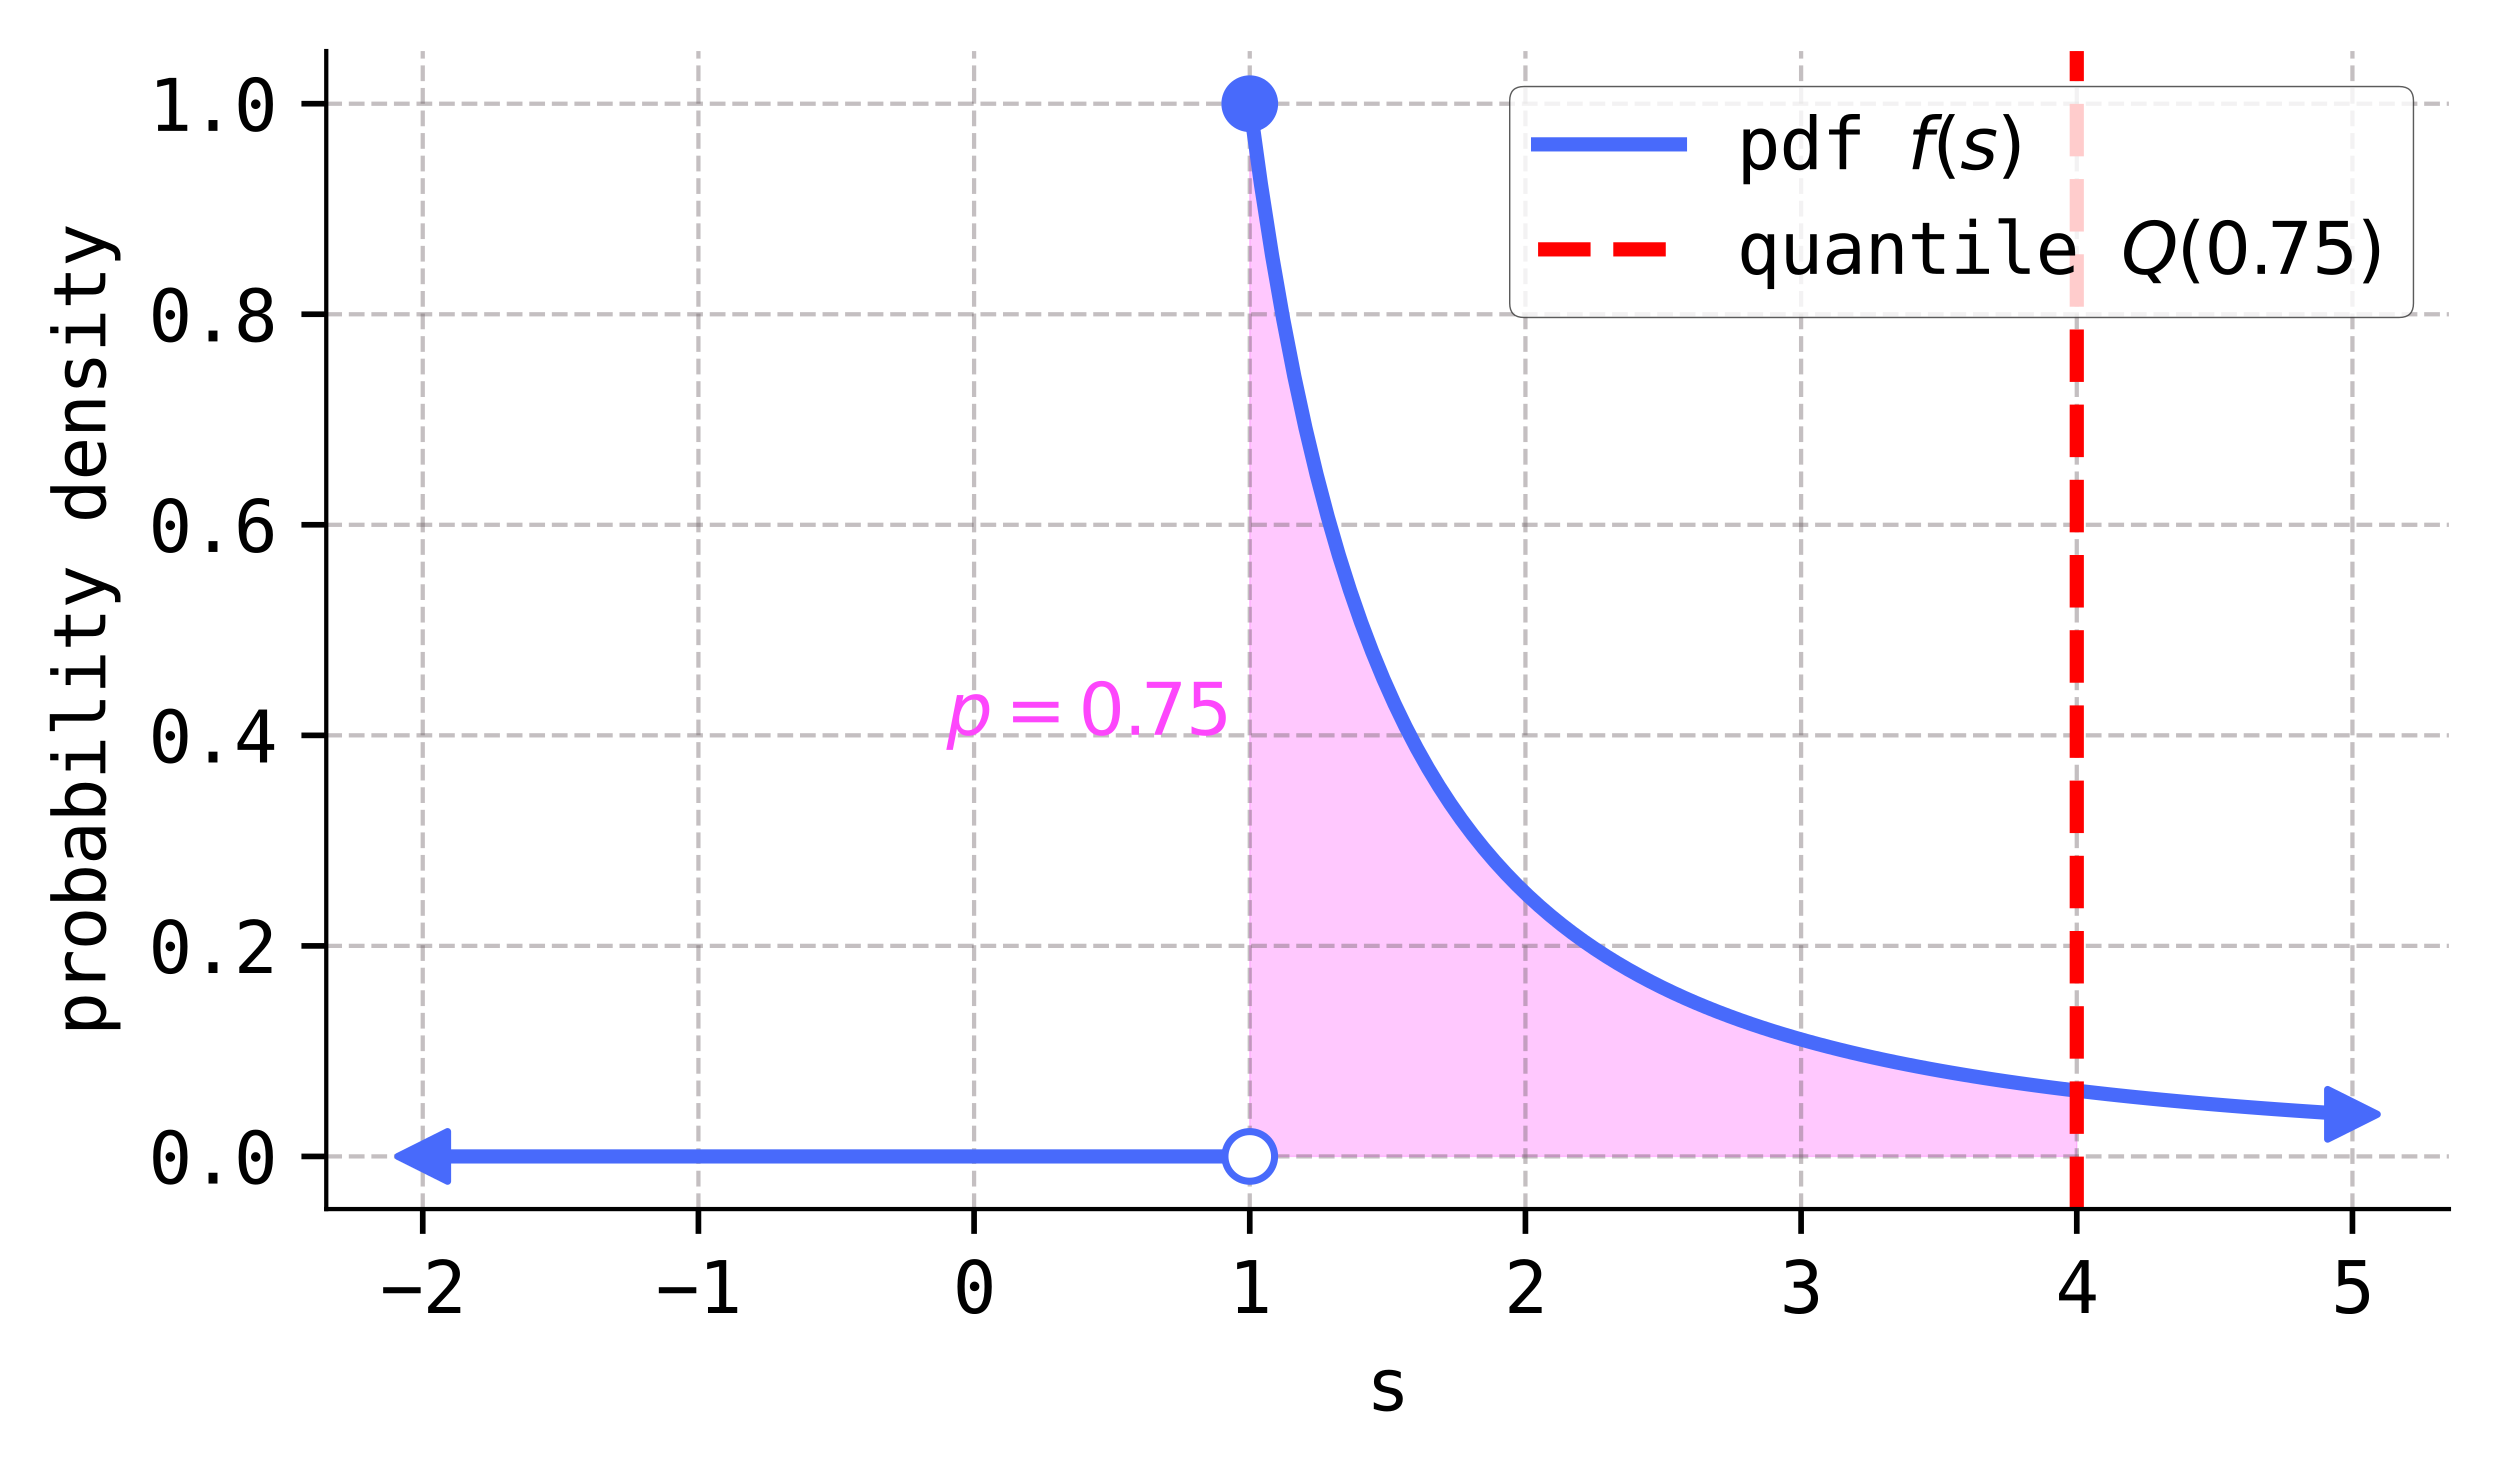 <?xml version="1.0" encoding="utf-8" standalone="no"?>
<!DOCTYPE svg PUBLIC "-//W3C//DTD SVG 1.1//EN"
  "http://www.w3.org/Graphics/SVG/1.1/DTD/svg11.dtd">
<svg xmlns:xlink="http://www.w3.org/1999/xlink" width="352.422pt" height="208.102pt" viewBox="0 0 352.422 208.102" xmlns="http://www.w3.org/2000/svg" version="1.1">
 <defs>
  <style type="text/css">*{stroke-linejoin: round; stroke-linecap: butt}</style>
 </defs>
 <g id="figure_1">
  <g id="patch_1">
   <path d="M -0 208.102 
L 352.422 208.102 
L 352.422 0 
L -0 0 
z
" style="fill: #ffffff"/>
  </g>
  <g id="axes_1">
   <g id="patch_2">
    <path d="M 45.992 170.44 
L 345.222 170.44 
L 345.222 7.2 
L 45.992 7.2 
z
" style="fill: #ffffff"/>
   </g>
   <g id="PolyCollection_1">
    <defs>
     <path id="m12bdb3a1cf" d="M 176.177 -45.083 
L 176.177 -193.482 
L 178.556 -176.853 
L 180.935 -162.87 
L 183.314 -151.001 
L 185.694 -140.839 
L 188.073 -132.072 
L 190.452 -124.456 
L 192.831 -117.799 
L 195.211 -111.945 
L 197.59 -106.77 
L 199.969 -102.174 
L 202.348 -98.073 
L 204.728 -94.399 
L 207.107 -91.093 
L 209.486 -88.11 
L 211.865 -85.407 
L 214.245 -82.951 
L 216.624 -80.713 
L 219.003 -78.668 
L 221.382 -76.794 
L 223.762 -75.072 
L 226.141 -73.487 
L 228.52 -72.025 
L 230.899 -70.672 
L 233.279 -69.419 
L 235.658 -68.256 
L 238.037 -67.174 
L 240.416 -66.166 
L 242.796 -65.225 
L 245.175 -64.347 
L 247.554 -63.524 
L 249.933 -62.753 
L 252.313 -62.029 
L 254.692 -61.349 
L 257.071 -60.709 
L 259.45 -60.106 
L 261.83 -59.538 
L 264.209 -59.001 
L 266.588 -58.493 
L 268.967 -58.013 
L 271.347 -57.558 
L 273.726 -57.126 
L 276.105 -56.717 
L 278.484 -56.328 
L 280.864 -55.958 
L 283.243 -55.607 
L 285.622 -55.272 
L 288.001 -54.953 
L 290.381 -54.648 
L 292.76 -54.358 
L 292.76 -45.083 
L 292.76 -45.083 
L 290.381 -45.083 
L 288.001 -45.083 
L 285.622 -45.083 
L 283.243 -45.083 
L 280.864 -45.083 
L 278.484 -45.083 
L 276.105 -45.083 
L 273.726 -45.083 
L 271.347 -45.083 
L 268.967 -45.083 
L 266.588 -45.083 
L 264.209 -45.083 
L 261.83 -45.083 
L 259.45 -45.083 
L 257.071 -45.083 
L 254.692 -45.083 
L 252.313 -45.083 
L 249.933 -45.083 
L 247.554 -45.083 
L 245.175 -45.083 
L 242.796 -45.083 
L 240.416 -45.083 
L 238.037 -45.083 
L 235.658 -45.083 
L 233.279 -45.083 
L 230.899 -45.083 
L 228.52 -45.083 
L 226.141 -45.083 
L 223.762 -45.083 
L 221.382 -45.083 
L 219.003 -45.083 
L 216.624 -45.083 
L 214.245 -45.083 
L 211.865 -45.083 
L 209.486 -45.083 
L 207.107 -45.083 
L 204.728 -45.083 
L 202.348 -45.083 
L 199.969 -45.083 
L 197.59 -45.083 
L 195.211 -45.083 
L 192.831 -45.083 
L 190.452 -45.083 
L 188.073 -45.083 
L 185.694 -45.083 
L 183.314 -45.083 
L 180.935 -45.083 
L 178.556 -45.083 
L 176.177 -45.083 
z
" style="stroke: #fd46fc; stroke-opacity: 0.3; stroke-width: 0.2"/>
    </defs>
    <g clip-path="url(#pab4db2ea1a)">
     <use xlink:href="#m12bdb3a1cf" x="0" y="208.102" style="fill: #fd46fc; fill-opacity: 0.3; stroke: #fd46fc; stroke-opacity: 0.3; stroke-width: 0.2"/>
    </g>
   </g>
   <g id="matplotlib.axis_1">
    <g id="xtick_1">
     <g id="line2d_1">
      <path d="M 59.594 170.44 
L 59.594 7.2 
" clip-path="url(#pab4db2ea1a)" style="fill: none; stroke-dasharray: 2.22,0.96; stroke-dashoffset: 0; stroke: #6c6066; stroke-opacity: 0.4; stroke-width: 0.6"/>
     </g>
     <g id="line2d_2">
      <defs>
       <path id="me151be8fcb" d="M 0 0 
L 0 3.5 
" style="stroke: #000000; stroke-width: 0.8"/>
      </defs>
      <g>
       <use xlink:href="#me151be8fcb" x="59.594" y="170.44" style="stroke: #000000; stroke-width: 0.8"/>
      </g>
     </g>
     <g id="text_1">
      <!-- −2 -->
      <g transform="translate(53.573 185.092) scale(0.1 -0.1)">
       <defs>
        <path id="DejaVuSansMono-2212" d="M 275 2272 
L 3578 2272 
L 3578 1741 
L 275 1741 
L 275 2272 
z
" transform="scale(0.016)"/>
        <path id="DejaVuSansMono-32" d="M 1166 531 
L 3309 531 
L 3309 0 
L 475 0 
L 475 531 
Q 1059 1147 1496 1619 
Q 1934 2091 2100 2284 
Q 2413 2666 2522 2902 
Q 2631 3138 2631 3384 
Q 2631 3775 2401 3997 
Q 2172 4219 1772 4219 
Q 1488 4219 1175 4116 
Q 863 4013 513 3803 
L 513 4441 
Q 834 4594 1145 4672 
Q 1456 4750 1759 4750 
Q 2444 4750 2861 4386 
Q 3278 4022 3278 3431 
Q 3278 3131 3139 2831 
Q 3000 2531 2688 2169 
Q 2513 1966 2180 1606 
Q 1847 1247 1166 531 
z
" transform="scale(0.016)"/>
       </defs>
       <use xlink:href="#DejaVuSansMono-2212"/>
       <use xlink:href="#DejaVuSansMono-32" x="60.205"/>
      </g>
     </g>
    </g>
    <g id="xtick_2">
     <g id="line2d_3">
      <path d="M 98.455 170.44 
L 98.455 7.2 
" clip-path="url(#pab4db2ea1a)" style="fill: none; stroke-dasharray: 2.22,0.96; stroke-dashoffset: 0; stroke: #6c6066; stroke-opacity: 0.4; stroke-width: 0.6"/>
     </g>
     <g id="line2d_4">
      <g>
       <use xlink:href="#me151be8fcb" x="98.455" y="170.44" style="stroke: #000000; stroke-width: 0.8"/>
      </g>
     </g>
     <g id="text_2">
      <!-- −1 -->
      <g transform="translate(92.434 185.092) scale(0.1 -0.1)">
       <defs>
        <path id="DejaVuSansMono-31" d="M 844 531 
L 1825 531 
L 1825 4097 
L 769 3859 
L 769 4434 
L 1819 4666 
L 2450 4666 
L 2450 531 
L 3419 531 
L 3419 0 
L 844 0 
L 844 531 
z
" transform="scale(0.016)"/>
       </defs>
       <use xlink:href="#DejaVuSansMono-2212"/>
       <use xlink:href="#DejaVuSansMono-31" x="60.205"/>
      </g>
     </g>
    </g>
    <g id="xtick_3">
     <g id="line2d_5">
      <path d="M 137.316 170.44 
L 137.316 7.2 
" clip-path="url(#pab4db2ea1a)" style="fill: none; stroke-dasharray: 2.22,0.96; stroke-dashoffset: 0; stroke: #6c6066; stroke-opacity: 0.4; stroke-width: 0.6"/>
     </g>
     <g id="line2d_6">
      <g>
       <use xlink:href="#me151be8fcb" x="137.316" y="170.44" style="stroke: #000000; stroke-width: 0.8"/>
      </g>
     </g>
     <g id="text_3">
      <!-- 0 -->
      <g transform="translate(134.305 185.092) scale(0.1 -0.1)">
       <defs>
        <path id="DejaVuSansMono-30" d="M 1509 2344 
Q 1509 2516 1629 2641 
Q 1750 2766 1919 2766 
Q 2094 2766 2219 2641 
Q 2344 2516 2344 2344 
Q 2344 2169 2220 2047 
Q 2097 1925 1919 1925 
Q 1744 1925 1626 2044 
Q 1509 2163 1509 2344 
z
M 1925 4250 
Q 1484 4250 1267 3775 
Q 1050 3300 1050 2328 
Q 1050 1359 1267 884 
Q 1484 409 1925 409 
Q 2369 409 2586 884 
Q 2803 1359 2803 2328 
Q 2803 3300 2586 3775 
Q 2369 4250 1925 4250 
z
M 1925 4750 
Q 2672 4750 3055 4137 
Q 3438 3525 3438 2328 
Q 3438 1134 3055 521 
Q 2672 -91 1925 -91 
Q 1178 -91 797 521 
Q 416 1134 416 2328 
Q 416 3525 797 4137 
Q 1178 4750 1925 4750 
z
" transform="scale(0.016)"/>
       </defs>
       <use xlink:href="#DejaVuSansMono-30"/>
      </g>
     </g>
    </g>
    <g id="xtick_4">
     <g id="line2d_7">
      <path d="M 176.177 170.44 
L 176.177 7.2 
" clip-path="url(#pab4db2ea1a)" style="fill: none; stroke-dasharray: 2.22,0.96; stroke-dashoffset: 0; stroke: #6c6066; stroke-opacity: 0.4; stroke-width: 0.6"/>
     </g>
     <g id="line2d_8">
      <g>
       <use xlink:href="#me151be8fcb" x="176.177" y="170.44" style="stroke: #000000; stroke-width: 0.8"/>
      </g>
     </g>
     <g id="text_4">
      <!-- 1 -->
      <g transform="translate(173.167 185.092) scale(0.1 -0.1)">
       <use xlink:href="#DejaVuSansMono-31"/>
      </g>
     </g>
    </g>
    <g id="xtick_5">
     <g id="line2d_9">
      <path d="M 215.038 170.44 
L 215.038 7.2 
" clip-path="url(#pab4db2ea1a)" style="fill: none; stroke-dasharray: 2.22,0.96; stroke-dashoffset: 0; stroke: #6c6066; stroke-opacity: 0.4; stroke-width: 0.6"/>
     </g>
     <g id="line2d_10">
      <g>
       <use xlink:href="#me151be8fcb" x="215.038" y="170.44" style="stroke: #000000; stroke-width: 0.8"/>
      </g>
     </g>
     <g id="text_5">
      <!-- 2 -->
      <g transform="translate(212.028 185.092) scale(0.1 -0.1)">
       <use xlink:href="#DejaVuSansMono-32"/>
      </g>
     </g>
    </g>
    <g id="xtick_6">
     <g id="line2d_11">
      <path d="M 253.899 170.44 
L 253.899 7.2 
" clip-path="url(#pab4db2ea1a)" style="fill: none; stroke-dasharray: 2.22,0.96; stroke-dashoffset: 0; stroke: #6c6066; stroke-opacity: 0.4; stroke-width: 0.6"/>
     </g>
     <g id="line2d_12">
      <g>
       <use xlink:href="#me151be8fcb" x="253.899" y="170.44" style="stroke: #000000; stroke-width: 0.8"/>
      </g>
     </g>
     <g id="text_6">
      <!-- 3 -->
      <g transform="translate(250.889 185.092) scale(0.1 -0.1)">
       <defs>
        <path id="DejaVuSansMono-33" d="M 2425 2497 
Q 2884 2375 3128 2064 
Q 3372 1753 3372 1288 
Q 3372 644 2939 276 
Q 2506 -91 1741 -91 
Q 1419 -91 1084 -31 
Q 750 28 428 141 
L 428 769 
Q 747 603 1056 522 
Q 1366 441 1672 441 
Q 2191 441 2469 675 
Q 2747 909 2747 1350 
Q 2747 1756 2469 1995 
Q 2191 2234 1716 2234 
L 1234 2234 
L 1234 2753 
L 1716 2753 
Q 2150 2753 2394 2943 
Q 2638 3134 2638 3475 
Q 2638 3834 2411 4026 
Q 2184 4219 1766 4219 
Q 1488 4219 1191 4156 
Q 894 4094 569 3969 
L 569 4550 
Q 947 4650 1242 4700 
Q 1538 4750 1766 4750 
Q 2447 4750 2855 4408 
Q 3263 4066 3263 3500 
Q 3263 3116 3048 2859 
Q 2834 2603 2425 2497 
z
" transform="scale(0.016)"/>
       </defs>
       <use xlink:href="#DejaVuSansMono-33"/>
      </g>
     </g>
    </g>
    <g id="xtick_7">
     <g id="line2d_13">
      <path d="M 292.76 170.44 
L 292.76 7.2 
" clip-path="url(#pab4db2ea1a)" style="fill: none; stroke-dasharray: 2.22,0.96; stroke-dashoffset: 0; stroke: #6c6066; stroke-opacity: 0.4; stroke-width: 0.6"/>
     </g>
     <g id="line2d_14">
      <g>
       <use xlink:href="#me151be8fcb" x="292.76" y="170.44" style="stroke: #000000; stroke-width: 0.8"/>
      </g>
     </g>
     <g id="text_7">
      <!-- 4 -->
      <g transform="translate(289.75 185.092) scale(0.1 -0.1)">
       <defs>
        <path id="DejaVuSansMono-34" d="M 2297 4091 
L 825 1625 
L 2297 1625 
L 2297 4091 
z
M 2194 4666 
L 2925 4666 
L 2925 1625 
L 3547 1625 
L 3547 1113 
L 2925 1113 
L 2925 0 
L 2297 0 
L 2297 1113 
L 319 1113 
L 319 1709 
L 2194 4666 
z
" transform="scale(0.016)"/>
       </defs>
       <use xlink:href="#DejaVuSansMono-34"/>
      </g>
     </g>
    </g>
    <g id="xtick_8">
     <g id="line2d_15">
      <path d="M 331.621 170.44 
L 331.621 7.2 
" clip-path="url(#pab4db2ea1a)" style="fill: none; stroke-dasharray: 2.22,0.96; stroke-dashoffset: 0; stroke: #6c6066; stroke-opacity: 0.4; stroke-width: 0.6"/>
     </g>
     <g id="line2d_16">
      <g>
       <use xlink:href="#me151be8fcb" x="331.621" y="170.44" style="stroke: #000000; stroke-width: 0.8"/>
      </g>
     </g>
     <g id="text_8">
      <!-- 5 -->
      <g transform="translate(328.611 185.092) scale(0.1 -0.1)">
       <defs>
        <path id="DejaVuSansMono-35" d="M 647 4666 
L 3009 4666 
L 3009 4134 
L 1222 4134 
L 1222 2988 
Q 1356 3038 1492 3061 
Q 1628 3084 1766 3084 
Q 2491 3084 2916 2656 
Q 3341 2228 3341 1497 
Q 3341 759 2895 334 
Q 2450 -91 1678 -91 
Q 1306 -91 998 -41 
Q 691 9 447 109 
L 447 750 
Q 734 594 1025 517 
Q 1316 441 1619 441 
Q 2141 441 2423 716 
Q 2706 991 2706 1497 
Q 2706 1997 2414 2275 
Q 2122 2553 1600 2553 
Q 1347 2553 1106 2495 
Q 866 2438 647 2322 
L 647 4666 
z
" transform="scale(0.016)"/>
       </defs>
       <use xlink:href="#DejaVuSansMono-35"/>
      </g>
     </g>
    </g>
    <g id="text_9">
     <!-- s -->
     <g transform="translate(192.597 198.823) scale(0.1 -0.1)">
      <defs>
       <path id="DejaVuSansMono-73" d="M 3041 3378 
L 3041 2816 
Q 2794 2959 2544 3031 
Q 2294 3103 2034 3103 
Q 1644 3103 1451 2976 
Q 1259 2850 1259 2591 
Q 1259 2356 1403 2240 
Q 1547 2125 2119 2016 
L 2350 1972 
Q 2778 1891 2998 1647 
Q 3219 1403 3219 1013 
Q 3219 494 2850 201 
Q 2481 -91 1825 -91 
Q 1566 -91 1281 -36 
Q 997 19 666 128 
L 666 722 
Q 988 556 1281 473 
Q 1575 391 1838 391 
Q 2219 391 2428 545 
Q 2638 700 2638 978 
Q 2638 1378 1872 1531 
L 1847 1538 
L 1631 1581 
Q 1134 1678 906 1908 
Q 678 2138 678 2534 
Q 678 3038 1018 3311 
Q 1359 3584 1991 3584 
Q 2272 3584 2531 3532 
Q 2791 3481 3041 3378 
z
" transform="scale(0.016)"/>
      </defs>
      <use xlink:href="#DejaVuSansMono-73"/>
     </g>
    </g>
   </g>
   <g id="matplotlib.axis_2">
    <g id="ytick_1">
     <g id="line2d_17">
      <path d="M 45.992 163.02 
L 345.222 163.02 
" clip-path="url(#pab4db2ea1a)" style="fill: none; stroke-dasharray: 2.22,0.96; stroke-dashoffset: 0; stroke: #6c6066; stroke-opacity: 0.4; stroke-width: 0.6"/>
     </g>
     <g id="line2d_18">
      <defs>
       <path id="md933ddcf9f" d="M 0 0 
L -3.5 0 
" style="stroke: #000000; stroke-width: 0.8"/>
      </defs>
      <g>
       <use xlink:href="#md933ddcf9f" x="45.992" y="163.02" style="stroke: #000000; stroke-width: 0.8"/>
      </g>
     </g>
     <g id="text_10">
      <!-- 0.0 -->
      <g transform="translate(20.931 166.846) scale(0.1 -0.1)">
       <defs>
        <path id="DejaVuSansMono-2e" d="M 1528 953 
L 2316 953 
L 2316 0 
L 1528 0 
L 1528 953 
z
" transform="scale(0.016)"/>
       </defs>
       <use xlink:href="#DejaVuSansMono-30"/>
       <use xlink:href="#DejaVuSansMono-2e" x="60.205"/>
       <use xlink:href="#DejaVuSansMono-30" x="120.41"/>
      </g>
     </g>
    </g>
    <g id="ytick_2">
     <g id="line2d_19">
      <path d="M 45.992 133.34 
L 345.222 133.34 
" clip-path="url(#pab4db2ea1a)" style="fill: none; stroke-dasharray: 2.22,0.96; stroke-dashoffset: 0; stroke: #6c6066; stroke-opacity: 0.4; stroke-width: 0.6"/>
     </g>
     <g id="line2d_20">
      <g>
       <use xlink:href="#md933ddcf9f" x="45.992" y="133.34" style="stroke: #000000; stroke-width: 0.8"/>
      </g>
     </g>
     <g id="text_11">
      <!-- 0.2 -->
      <g transform="translate(20.931 137.166) scale(0.1 -0.1)">
       <use xlink:href="#DejaVuSansMono-30"/>
       <use xlink:href="#DejaVuSansMono-2e" x="60.205"/>
       <use xlink:href="#DejaVuSansMono-32" x="120.41"/>
      </g>
     </g>
    </g>
    <g id="ytick_3">
     <g id="line2d_21">
      <path d="M 45.992 103.66 
L 345.222 103.66 
" clip-path="url(#pab4db2ea1a)" style="fill: none; stroke-dasharray: 2.22,0.96; stroke-dashoffset: 0; stroke: #6c6066; stroke-opacity: 0.4; stroke-width: 0.6"/>
     </g>
     <g id="line2d_22">
      <g>
       <use xlink:href="#md933ddcf9f" x="45.992" y="103.66" style="stroke: #000000; stroke-width: 0.8"/>
      </g>
     </g>
     <g id="text_12">
      <!-- 0.4 -->
      <g transform="translate(20.931 107.486) scale(0.1 -0.1)">
       <use xlink:href="#DejaVuSansMono-30"/>
       <use xlink:href="#DejaVuSansMono-2e" x="60.205"/>
       <use xlink:href="#DejaVuSansMono-34" x="120.41"/>
      </g>
     </g>
    </g>
    <g id="ytick_4">
     <g id="line2d_23">
      <path d="M 45.992 73.98 
L 345.222 73.98 
" clip-path="url(#pab4db2ea1a)" style="fill: none; stroke-dasharray: 2.22,0.96; stroke-dashoffset: 0; stroke: #6c6066; stroke-opacity: 0.4; stroke-width: 0.6"/>
     </g>
     <g id="line2d_24">
      <g>
       <use xlink:href="#md933ddcf9f" x="45.992" y="73.98" style="stroke: #000000; stroke-width: 0.8"/>
      </g>
     </g>
     <g id="text_13">
      <!-- 0.6 -->
      <g transform="translate(20.931 77.806) scale(0.1 -0.1)">
       <defs>
        <path id="DejaVuSansMono-36" d="M 3097 4563 
L 3097 3981 
Q 2900 4097 2678 4158 
Q 2456 4219 2216 4219 
Q 1616 4219 1306 3767 
Q 997 3316 997 2438 
Q 1147 2750 1412 2917 
Q 1678 3084 2022 3084 
Q 2697 3084 3067 2670 
Q 3438 2256 3438 1497 
Q 3438 741 3056 325 
Q 2675 -91 1984 -91 
Q 1172 -91 794 492 
Q 416 1075 416 2328 
Q 416 3509 870 4129 
Q 1325 4750 2188 4750 
Q 2419 4750 2650 4701 
Q 2881 4653 3097 4563 
z
M 1972 2591 
Q 1569 2591 1337 2300 
Q 1106 2009 1106 1497 
Q 1106 984 1337 693 
Q 1569 403 1972 403 
Q 2391 403 2603 679 
Q 2816 956 2816 1497 
Q 2816 2041 2603 2316 
Q 2391 2591 1972 2591 
z
" transform="scale(0.016)"/>
       </defs>
       <use xlink:href="#DejaVuSansMono-30"/>
       <use xlink:href="#DejaVuSansMono-2e" x="60.205"/>
       <use xlink:href="#DejaVuSansMono-36" x="120.41"/>
      </g>
     </g>
    </g>
    <g id="ytick_5">
     <g id="line2d_25">
      <path d="M 45.992 44.3 
L 345.222 44.3 
" clip-path="url(#pab4db2ea1a)" style="fill: none; stroke-dasharray: 2.22,0.96; stroke-dashoffset: 0; stroke: #6c6066; stroke-opacity: 0.4; stroke-width: 0.6"/>
     </g>
     <g id="line2d_26">
      <g>
       <use xlink:href="#md933ddcf9f" x="45.992" y="44.3" style="stroke: #000000; stroke-width: 0.8"/>
      </g>
     </g>
     <g id="text_14">
      <!-- 0.8 -->
      <g transform="translate(20.931 48.126) scale(0.1 -0.1)">
       <defs>
        <path id="DejaVuSansMono-38" d="M 1925 2216 
Q 1503 2216 1273 1980 
Q 1044 1744 1044 1313 
Q 1044 881 1276 642 
Q 1509 403 1925 403 
Q 2350 403 2579 639 
Q 2809 875 2809 1313 
Q 2809 1741 2576 1978 
Q 2344 2216 1925 2216 
z
M 1375 2478 
Q 972 2581 745 2862 
Q 519 3144 519 3541 
Q 519 4097 897 4423 
Q 1275 4750 1925 4750 
Q 2578 4750 2956 4423 
Q 3334 4097 3334 3541 
Q 3334 3144 3107 2862 
Q 2881 2581 2478 2478 
Q 2947 2375 3195 2062 
Q 3444 1750 3444 1253 
Q 3444 622 3041 265 
Q 2638 -91 1925 -91 
Q 1213 -91 811 264 
Q 409 619 409 1247 
Q 409 1747 657 2061 
Q 906 2375 1375 2478 
z
M 1147 3481 
Q 1147 3106 1347 2909 
Q 1547 2713 1925 2713 
Q 2306 2713 2506 2909 
Q 2706 3106 2706 3481 
Q 2706 3863 2507 4063 
Q 2309 4263 1925 4263 
Q 1547 4263 1347 4061 
Q 1147 3859 1147 3481 
z
" transform="scale(0.016)"/>
       </defs>
       <use xlink:href="#DejaVuSansMono-30"/>
       <use xlink:href="#DejaVuSansMono-2e" x="60.205"/>
       <use xlink:href="#DejaVuSansMono-38" x="120.41"/>
      </g>
     </g>
    </g>
    <g id="ytick_6">
     <g id="line2d_27">
      <path d="M 45.992 14.62 
L 345.222 14.62 
" clip-path="url(#pab4db2ea1a)" style="fill: none; stroke-dasharray: 2.22,0.96; stroke-dashoffset: 0; stroke: #6c6066; stroke-opacity: 0.4; stroke-width: 0.6"/>
     </g>
     <g id="line2d_28">
      <g>
       <use xlink:href="#md933ddcf9f" x="45.992" y="14.62" style="stroke: #000000; stroke-width: 0.8"/>
      </g>
     </g>
     <g id="text_15">
      <!-- 1.0 -->
      <g transform="translate(20.931 18.446) scale(0.1 -0.1)">
       <use xlink:href="#DejaVuSansMono-31"/>
       <use xlink:href="#DejaVuSansMono-2e" x="60.205"/>
       <use xlink:href="#DejaVuSansMono-30" x="120.41"/>
      </g>
     </g>
    </g>
    <g id="text_16">
     <!-- probability density -->
     <g transform="translate(14.852 146.013) rotate(-90) scale(0.1 -0.1)">
      <defs>
       <path id="DejaVuSansMono-70" d="M 1172 441 
L 1172 -1331 
L 594 -1331 
L 594 3500 
L 1172 3500 
L 1172 3053 
Q 1316 3313 1555 3448 
Q 1794 3584 2106 3584 
Q 2741 3584 3102 3093 
Q 3463 2603 3463 1734 
Q 3463 881 3100 395 
Q 2738 -91 2106 -91 
Q 1788 -91 1548 45 
Q 1309 181 1172 441 
z
M 2859 1747 
Q 2859 2416 2648 2756 
Q 2438 3097 2022 3097 
Q 1603 3097 1387 2755 
Q 1172 2413 1172 1747 
Q 1172 1084 1387 740 
Q 1603 397 2022 397 
Q 2438 397 2648 737 
Q 2859 1078 2859 1747 
z
" transform="scale(0.016)"/>
       <path id="DejaVuSansMono-72" d="M 3609 2778 
Q 3425 2922 3234 2987 
Q 3044 3053 2816 3053 
Q 2278 3053 1993 2715 
Q 1709 2378 1709 1741 
L 1709 0 
L 1131 0 
L 1131 3500 
L 1709 3500 
L 1709 2816 
Q 1853 3188 2151 3386 
Q 2450 3584 2859 3584 
Q 3072 3584 3256 3531 
Q 3441 3478 3609 3366 
L 3609 2778 
z
" transform="scale(0.016)"/>
       <path id="DejaVuSansMono-6f" d="M 1925 3097 
Q 1488 3097 1263 2756 
Q 1038 2416 1038 1747 
Q 1038 1081 1263 739 
Q 1488 397 1925 397 
Q 2366 397 2591 739 
Q 2816 1081 2816 1747 
Q 2816 2416 2591 2756 
Q 2366 3097 1925 3097 
z
M 1925 3584 
Q 2653 3584 3039 3112 
Q 3425 2641 3425 1747 
Q 3425 850 3040 379 
Q 2656 -91 1925 -91 
Q 1197 -91 812 379 
Q 428 850 428 1747 
Q 428 2641 812 3112 
Q 1197 3584 1925 3584 
z
" transform="scale(0.016)"/>
       <path id="DejaVuSansMono-62" d="M 2869 1747 
Q 2869 2416 2656 2756 
Q 2444 3097 2028 3097 
Q 1609 3097 1393 2755 
Q 1178 2413 1178 1747 
Q 1178 1084 1393 740 
Q 1609 397 2028 397 
Q 2444 397 2656 737 
Q 2869 1078 2869 1747 
z
M 1178 3053 
Q 1316 3309 1558 3446 
Q 1800 3584 2119 3584 
Q 2750 3584 3112 3098 
Q 3475 2613 3475 1759 
Q 3475 894 3111 401 
Q 2747 -91 2113 -91 
Q 1800 -91 1561 45 
Q 1322 181 1178 441 
L 1178 0 
L 603 0 
L 603 4863 
L 1178 4863 
L 1178 3053 
z
" transform="scale(0.016)"/>
       <path id="DejaVuSansMono-61" d="M 2194 1759 
L 2003 1759 
Q 1500 1759 1245 1582 
Q 991 1406 991 1056 
Q 991 741 1181 566 
Q 1372 391 1709 391 
Q 2184 391 2456 720 
Q 2728 1050 2731 1631 
L 2731 1759 
L 2194 1759 
z
M 3309 1997 
L 3309 0 
L 2731 0 
L 2731 519 
Q 2547 206 2267 57 
Q 1988 -91 1588 -91 
Q 1053 -91 734 211 
Q 416 513 416 1019 
Q 416 1603 808 1906 
Q 1200 2209 1959 2209 
L 2731 2209 
L 2731 2300 
Q 2728 2719 2518 2908 
Q 2309 3097 1850 3097 
Q 1556 3097 1256 3012 
Q 956 2928 672 2766 
L 672 3341 
Q 991 3463 1283 3523 
Q 1575 3584 1850 3584 
Q 2284 3584 2592 3456 
Q 2900 3328 3091 3072 
Q 3209 2916 3259 2686 
Q 3309 2456 3309 1997 
z
" transform="scale(0.016)"/>
       <path id="DejaVuSansMono-69" d="M 800 3500 
L 2272 3500 
L 2272 447 
L 3413 447 
L 3413 0 
L 556 0 
L 556 447 
L 1697 447 
L 1697 3053 
L 800 3053 
L 800 3500 
z
M 1697 4863 
L 2272 4863 
L 2272 4134 
L 1697 4134 
L 1697 4863 
z
" transform="scale(0.016)"/>
       <path id="DejaVuSansMono-6c" d="M 1997 1269 
Q 1997 881 2139 684 
Q 2281 488 2559 488 
L 3231 488 
L 3231 0 
L 2503 0 
Q 1988 0 1705 331 
Q 1422 663 1422 1269 
L 1422 4447 
L 500 4447 
L 500 4897 
L 1997 4897 
L 1997 1269 
z
" transform="scale(0.016)"/>
       <path id="DejaVuSansMono-74" d="M 1919 4494 
L 1919 3500 
L 3225 3500 
L 3225 3053 
L 1919 3053 
L 1919 1153 
Q 1919 766 2066 612 
Q 2213 459 2578 459 
L 3225 459 
L 3225 0 
L 2522 0 
Q 1875 0 1609 259 
Q 1344 519 1344 1153 
L 1344 3053 
L 409 3053 
L 409 3500 
L 1344 3500 
L 1344 4494 
L 1919 4494 
z
" transform="scale(0.016)"/>
       <path id="DejaVuSansMono-79" d="M 2681 1125 
Q 2538 759 2316 163 
Q 2006 -663 1900 -844 
Q 1756 -1088 1540 -1209 
Q 1325 -1331 1038 -1331 
L 575 -1331 
L 575 -850 
L 916 -850 
Q 1169 -850 1312 -703 
Q 1456 -556 1678 56 
L 325 3500 
L 934 3500 
L 1972 763 
L 2994 3500 
L 3603 3500 
L 2681 1125 
z
" transform="scale(0.016)"/>
       <path id="DejaVuSansMono-20" transform="scale(0.016)"/>
       <path id="DejaVuSansMono-64" d="M 2681 3053 
L 2681 4863 
L 3256 4863 
L 3256 0 
L 2681 0 
L 2681 441 
Q 2538 181 2298 45 
Q 2059 -91 1747 -91 
Q 1113 -91 748 401 
Q 384 894 384 1759 
Q 384 2613 750 3098 
Q 1116 3584 1747 3584 
Q 2063 3584 2303 3448 
Q 2544 3313 2681 3053 
z
M 991 1747 
Q 991 1078 1203 737 
Q 1416 397 1831 397 
Q 2247 397 2464 740 
Q 2681 1084 2681 1747 
Q 2681 2413 2464 2755 
Q 2247 3097 1831 3097 
Q 1416 3097 1203 2756 
Q 991 2416 991 1747 
z
" transform="scale(0.016)"/>
       <path id="DejaVuSansMono-65" d="M 3475 1894 
L 3475 1613 
L 984 1613 
L 984 1594 
Q 984 1022 1282 709 
Q 1581 397 2125 397 
Q 2400 397 2700 484 
Q 3000 572 3341 750 
L 3341 178 
Q 3013 44 2708 -23 
Q 2403 -91 2119 -91 
Q 1303 -91 843 398 
Q 384 888 384 1747 
Q 384 2584 834 3084 
Q 1284 3584 2034 3584 
Q 2703 3584 3089 3131 
Q 3475 2678 3475 1894 
z
M 2900 2063 
Q 2888 2569 2661 2833 
Q 2434 3097 2009 3097 
Q 1594 3097 1325 2822 
Q 1056 2547 1006 2059 
L 2900 2063 
z
" transform="scale(0.016)"/>
       <path id="DejaVuSansMono-6e" d="M 3284 2169 
L 3284 0 
L 2706 0 
L 2706 2169 
Q 2706 2641 2540 2862 
Q 2375 3084 2022 3084 
Q 1619 3084 1401 2798 
Q 1184 2513 1184 1978 
L 1184 0 
L 609 0 
L 609 3500 
L 1184 3500 
L 1184 2975 
Q 1338 3275 1600 3429 
Q 1863 3584 2222 3584 
Q 2756 3584 3020 3232 
Q 3284 2881 3284 2169 
z
" transform="scale(0.016)"/>
      </defs>
      <use xlink:href="#DejaVuSansMono-70"/>
      <use xlink:href="#DejaVuSansMono-72" x="60.205"/>
      <use xlink:href="#DejaVuSansMono-6f" x="120.41"/>
      <use xlink:href="#DejaVuSansMono-62" x="180.615"/>
      <use xlink:href="#DejaVuSansMono-61" x="240.82"/>
      <use xlink:href="#DejaVuSansMono-62" x="301.025"/>
      <use xlink:href="#DejaVuSansMono-69" x="361.23"/>
      <use xlink:href="#DejaVuSansMono-6c" x="421.436"/>
      <use xlink:href="#DejaVuSansMono-69" x="481.641"/>
      <use xlink:href="#DejaVuSansMono-74" x="541.846"/>
      <use xlink:href="#DejaVuSansMono-79" x="602.051"/>
      <use xlink:href="#DejaVuSansMono-20" x="662.256"/>
      <use xlink:href="#DejaVuSansMono-64" x="722.461"/>
      <use xlink:href="#DejaVuSansMono-65" x="782.666"/>
      <use xlink:href="#DejaVuSansMono-6e" x="842.871"/>
      <use xlink:href="#DejaVuSansMono-73" x="903.076"/>
      <use xlink:href="#DejaVuSansMono-69" x="963.281"/>
      <use xlink:href="#DejaVuSansMono-74" x="1023.486"/>
      <use xlink:href="#DejaVuSansMono-79" x="1083.691"/>
     </g>
    </g>
   </g>
   <g id="line2d_29">
    <path d="M 59.594 163.02 
L 61.925 163.02 
L 64.257 163.02 
L 66.589 163.02 
L 68.92 163.02 
L 71.252 163.02 
L 73.584 163.02 
L 75.915 163.02 
L 78.247 163.02 
L 80.579 163.02 
L 82.91 163.02 
L 85.242 163.02 
L 87.573 163.02 
L 89.905 163.02 
L 92.237 163.02 
L 94.568 163.02 
L 96.9 163.02 
L 99.232 163.02 
L 101.563 163.02 
L 103.895 163.02 
L 106.227 163.02 
L 108.558 163.02 
L 110.89 163.02 
L 113.222 163.02 
L 115.553 163.02 
L 117.885 163.02 
L 120.217 163.02 
L 122.548 163.02 
L 124.88 163.02 
L 127.212 163.02 
L 129.543 163.02 
L 131.875 163.02 
L 134.207 163.02 
L 136.538 163.02 
L 138.87 163.02 
L 141.202 163.02 
L 143.533 163.02 
L 145.865 163.02 
L 148.197 163.02 
L 150.528 163.02 
L 152.86 163.02 
L 155.192 163.02 
L 157.523 163.02 
L 159.855 163.02 
L 162.187 163.02 
L 164.518 163.02 
L 166.85 163.02 
L 169.182 163.02 
L 171.513 163.02 
L 173.845 163.02 
" clip-path="url(#pab4db2ea1a)" style="fill: none; stroke: #486afb; stroke-width: 2; stroke-linecap: square"/>
   </g>
   <g id="line2d_30">
    <path d="M 176.177 14.62 
L 177.747 25.922 
L 179.317 35.981 
L 180.887 44.972 
L 182.457 53.041 
L 184.027 60.311 
L 185.598 66.882 
L 187.168 72.843 
L 188.738 78.266 
L 190.308 83.214 
L 191.878 87.741 
L 193.448 91.893 
L 195.018 95.712 
L 196.589 99.23 
L 198.159 102.48 
L 199.729 105.488 
L 201.299 108.277 
L 202.869 110.868 
L 204.439 113.279 
L 206.009 115.527 
L 207.58 117.626 
L 209.15 119.589 
L 210.72 121.427 
L 212.29 123.151 
L 213.86 124.77 
L 215.43 126.292 
L 217 127.725 
L 218.571 129.076 
L 220.141 130.351 
L 221.711 131.555 
L 223.281 132.694 
L 224.851 133.772 
L 226.421 134.794 
L 227.991 135.763 
L 229.562 136.683 
L 231.132 137.557 
L 232.702 138.388 
L 234.272 139.18 
L 235.842 139.934 
L 237.412 140.652 
L 238.982 141.338 
L 240.553 141.992 
L 242.123 142.618 
L 243.693 143.215 
L 245.263 143.787 
L 246.833 144.335 
L 248.403 144.859 
L 249.973 145.362 
L 251.544 145.844 
L 253.114 146.307 
L 254.684 146.751 
L 256.254 147.178 
L 257.824 147.588 
L 259.394 147.982 
L 260.964 148.362 
L 262.535 148.727 
L 264.105 149.079 
L 265.675 149.418 
L 267.245 149.745 
L 268.815 150.06 
L 270.385 150.364 
L 271.955 150.657 
L 273.526 150.941 
L 275.096 151.214 
L 276.666 151.479 
L 278.236 151.735 
L 279.806 151.982 
L 281.376 152.221 
L 282.946 152.453 
L 284.517 152.677 
L 286.087 152.894 
L 287.657 153.105 
L 289.227 153.309 
L 290.797 153.506 
L 292.367 153.698 
L 293.937 153.884 
L 295.508 154.064 
L 297.078 154.24 
L 298.648 154.41 
L 300.218 154.575 
L 301.788 154.735 
L 303.358 154.891 
L 304.928 155.043 
L 306.499 155.19 
L 308.069 155.334 
L 309.639 155.473 
L 311.209 155.609 
L 312.779 155.741 
L 314.349 155.869 
L 315.919 155.994 
L 317.49 156.116 
L 319.06 156.235 
L 320.63 156.351 
L 322.2 156.464 
L 323.77 156.574 
L 325.34 156.681 
L 326.91 156.785 
L 328.481 156.887 
L 330.051 156.987 
L 331.621 157.084 
" clip-path="url(#pab4db2ea1a)" style="fill: none; stroke: #486afb; stroke-width: 2; stroke-linecap: square"/>
   </g>
   <g id="line2d_31">
    <path d="M 292.76 170.44 
L 292.76 7.2 
" clip-path="url(#pab4db2ea1a)" style="fill: none; stroke-dasharray: 7.4,3.2; stroke-dashoffset: 0; stroke: #ff0000; stroke-width: 2"/>
   </g>
   <g id="line2d_32">
    <path d="M 59.594 163.02 
" clip-path="url(#pab4db2ea1a)" style="fill: none; stroke: #486afb; stroke-width: 2; stroke-linecap: square"/>
    <defs>
     <path id="ma3e5d93e47" d="M -3.5 -0 
L 3.5 3.5 
L 3.5 -3.5 
z
" style="stroke: #486afb; stroke-linejoin: miter"/>
    </defs>
    <g clip-path="url(#pab4db2ea1a)">
     <use xlink:href="#ma3e5d93e47" x="59.594" y="163.02" style="fill: #486afb; stroke: #486afb; stroke-linejoin: miter"/>
    </g>
   </g>
   <g id="line2d_33">
    <path d="M 331.621 157.084 
" clip-path="url(#pab4db2ea1a)" style="fill: none; stroke: #486afb; stroke-width: 2; stroke-linecap: square"/>
    <defs>
     <path id="m9313afdf6b" d="M 3.5 0 
L -3.5 -3.5 
L -3.5 3.5 
z
" style="stroke: #486afb; stroke-linejoin: miter"/>
    </defs>
    <g clip-path="url(#pab4db2ea1a)">
     <use xlink:href="#m9313afdf6b" x="331.621" y="157.084" style="fill: #486afb; stroke: #486afb; stroke-linejoin: miter"/>
    </g>
   </g>
   <g id="line2d_34">
    <path d="M 176.177 14.62 
" clip-path="url(#pab4db2ea1a)" style="fill: none; stroke: #486afb; stroke-width: 2; stroke-linecap: square"/>
    <defs>
     <path id="m897a5c1bb5" d="M 0 3.5 
C 0.928 3.5 1.819 3.131 2.475 2.475 
C 3.131 1.819 3.5 0.928 3.5 0 
C 3.5 -0.928 3.131 -1.819 2.475 -2.475 
C 1.819 -3.131 0.928 -3.5 0 -3.5 
C -0.928 -3.5 -1.819 -3.131 -2.475 -2.475 
C -3.131 -1.819 -3.5 -0.928 -3.5 0 
C -3.5 0.928 -3.131 1.819 -2.475 2.475 
C -1.819 3.131 -0.928 3.5 0 3.5 
z
" style="stroke: #486afb"/>
    </defs>
    <g clip-path="url(#pab4db2ea1a)">
     <use xlink:href="#m897a5c1bb5" x="176.177" y="14.62" style="fill: #486afb; stroke: #486afb"/>
    </g>
   </g>
   <g id="line2d_35">
    <path d="M 176.177 163.02 
" clip-path="url(#pab4db2ea1a)" style="fill: none; stroke: #486afb; stroke-width: 2; stroke-linecap: square"/>
    <defs>
     <path id="m2de562b089" d="M 0 3.5 
C 0.928 3.5 1.819 3.131 2.475 2.475 
C 3.131 1.819 3.5 0.928 3.5 0 
C 3.5 -0.928 3.131 -1.819 2.475 -2.475 
C 1.819 -3.131 0.928 -3.5 0 -3.5 
C -0.928 -3.5 -1.819 -3.131 -2.475 -2.475 
C -3.131 -1.819 -3.5 -0.928 -3.5 0 
C -3.5 0.928 -3.131 1.819 -2.475 2.475 
C -1.819 3.131 -0.928 3.5 0 3.5 
z
" style="stroke: #486afb"/>
    </defs>
    <g clip-path="url(#pab4db2ea1a)">
     <use xlink:href="#m2de562b089" x="176.177" y="163.02" style="fill: #ffffff; stroke: #486afb"/>
    </g>
   </g>
   <g id="patch_3">
    <path d="M 45.992 170.44 
L 45.992 7.2 
" style="fill: none; stroke: #000000; stroke-width: 0.6; stroke-linejoin: miter; stroke-linecap: square"/>
   </g>
   <g id="patch_4">
    <path d="M 45.992 170.44 
L 345.222 170.44 
" style="fill: none; stroke: #000000; stroke-width: 0.6; stroke-linejoin: miter; stroke-linecap: square"/>
   </g>
   <g id="text_17">
    <!-- $p=0.75$ -->
    <g style="fill: #fd46fc" transform="translate(133.43 103.66) scale(0.1 -0.1)">
     <defs>
      <path id="DejaVuSans-Oblique-70" d="M 3175 2156 
Q 3175 2616 2975 2859 
Q 2775 3103 2400 3103 
Q 2144 3103 1911 2972 
Q 1678 2841 1497 2591 
Q 1319 2344 1212 1994 
Q 1106 1644 1106 1300 
Q 1106 863 1306 627 
Q 1506 391 1875 391 
Q 2147 391 2380 519 
Q 2613 647 2778 891 
Q 2956 1147 3065 1494 
Q 3175 1841 3175 2156 
z
M 1394 2969 
Q 1625 3272 1939 3428 
Q 2253 3584 2638 3584 
Q 3175 3584 3472 3232 
Q 3769 2881 3769 2247 
Q 3769 1728 3584 1258 
Q 3400 788 3053 416 
Q 2822 169 2531 39 
Q 2241 -91 1919 -91 
Q 1547 -91 1294 64 
Q 1041 219 916 525 
L 556 -1331 
L -19 -1331 
L 922 3500 
L 1497 3500 
L 1394 2969 
z
" transform="scale(0.016)"/>
      <path id="DejaVuSans-3d" d="M 678 2906 
L 4684 2906 
L 4684 2381 
L 678 2381 
L 678 2906 
z
M 678 1631 
L 4684 1631 
L 4684 1100 
L 678 1100 
L 678 1631 
z
" transform="scale(0.016)"/>
      <path id="DejaVuSans-30" d="M 2034 4250 
Q 1547 4250 1301 3770 
Q 1056 3291 1056 2328 
Q 1056 1369 1301 889 
Q 1547 409 2034 409 
Q 2525 409 2770 889 
Q 3016 1369 3016 2328 
Q 3016 3291 2770 3770 
Q 2525 4250 2034 4250 
z
M 2034 4750 
Q 2819 4750 3233 4129 
Q 3647 3509 3647 2328 
Q 3647 1150 3233 529 
Q 2819 -91 2034 -91 
Q 1250 -91 836 529 
Q 422 1150 422 2328 
Q 422 3509 836 4129 
Q 1250 4750 2034 4750 
z
" transform="scale(0.016)"/>
      <path id="DejaVuSans-2e" d="M 684 794 
L 1344 794 
L 1344 0 
L 684 0 
L 684 794 
z
" transform="scale(0.016)"/>
      <path id="DejaVuSans-37" d="M 525 4666 
L 3525 4666 
L 3525 4397 
L 1831 0 
L 1172 0 
L 2766 4134 
L 525 4134 
L 525 4666 
z
" transform="scale(0.016)"/>
      <path id="DejaVuSans-35" d="M 691 4666 
L 3169 4666 
L 3169 4134 
L 1269 4134 
L 1269 2991 
Q 1406 3038 1543 3061 
Q 1681 3084 1819 3084 
Q 2600 3084 3056 2656 
Q 3513 2228 3513 1497 
Q 3513 744 3044 326 
Q 2575 -91 1722 -91 
Q 1428 -91 1123 -41 
Q 819 9 494 109 
L 494 744 
Q 775 591 1075 516 
Q 1375 441 1709 441 
Q 2250 441 2565 725 
Q 2881 1009 2881 1497 
Q 2881 1984 2565 2268 
Q 2250 2553 1709 2553 
Q 1456 2553 1204 2497 
Q 953 2441 691 2322 
L 691 4666 
z
" transform="scale(0.016)"/>
     </defs>
     <use xlink:href="#DejaVuSans-Oblique-70" transform="translate(0 0.781)"/>
     <use xlink:href="#DejaVuSans-3d" transform="translate(82.959 0.781)"/>
     <use xlink:href="#DejaVuSans-30" transform="translate(186.23 0.781)"/>
     <use xlink:href="#DejaVuSans-2e" transform="translate(249.854 0.781)"/>
     <use xlink:href="#DejaVuSans-37" transform="translate(273.891 0.781)"/>
     <use xlink:href="#DejaVuSans-35" transform="translate(337.514 0.781)"/>
    </g>
   </g>
   <g id="legend_1">
    <g id="patch_5">
     <path d="M 214.822 44.752 
L 338.222 44.752 
Q 340.222 44.752 340.222 42.752 
L 340.222 14.2 
Q 340.222 12.2 338.222 12.2 
L 214.822 12.2 
Q 212.822 12.2 212.822 14.2 
L 212.822 42.752 
Q 212.822 44.752 214.822 44.752 
z
" style="fill: #ffffff; opacity: 0.8; stroke: #333333; stroke-width: 0.2; stroke-linejoin: miter"/>
    </g>
    <g id="line2d_36">
     <path d="M 216.822 20.352 
L 226.822 20.352 
L 236.822 20.352 
" style="fill: none; stroke: #486afb; stroke-width: 2; stroke-linecap: square"/>
    </g>
    <g id="text_18">
     <!-- pdf $f(s)$ -->
     <g transform="translate(244.822 23.852) scale(0.1 -0.1)">
      <defs>
       <path id="DejaVuSansMono-66" d="M 3322 4863 
L 3322 4384 
L 2669 4384 
Q 2359 4384 2239 4257 
Q 2119 4131 2119 3809 
L 2119 3500 
L 3322 3500 
L 3322 3053 
L 2119 3053 
L 2119 0 
L 1544 0 
L 1544 3053 
L 609 3053 
L 609 3500 
L 1544 3500 
L 1544 3744 
Q 1544 4319 1808 4591 
Q 2072 4863 2631 4863 
L 3322 4863 
z
" transform="scale(0.016)"/>
       <path id="DejaVuSans-Oblique-66" d="M 3059 4863 
L 2969 4384 
L 2419 4384 
Q 2106 4384 1964 4261 
Q 1822 4138 1753 3809 
L 1691 3500 
L 2638 3500 
L 2553 3053 
L 1606 3053 
L 1013 0 
L 434 0 
L 1031 3053 
L 481 3053 
L 563 3500 
L 1113 3500 
L 1159 3744 
Q 1278 4363 1576 4613 
Q 1875 4863 2516 4863 
L 3059 4863 
z
" transform="scale(0.016)"/>
       <path id="DejaVuSans-28" d="M 1984 4856 
Q 1566 4138 1362 3434 
Q 1159 2731 1159 2009 
Q 1159 1288 1364 580 
Q 1569 -128 1984 -844 
L 1484 -844 
Q 1016 -109 783 600 
Q 550 1309 550 2009 
Q 550 2706 781 3412 
Q 1013 4119 1484 4856 
L 1984 4856 
z
" transform="scale(0.016)"/>
       <path id="DejaVuSans-Oblique-73" d="M 3200 3397 
L 3091 2853 
Q 2863 2978 2609 3040 
Q 2356 3103 2088 3103 
Q 1634 3103 1373 2948 
Q 1113 2794 1113 2528 
Q 1113 2219 1719 2053 
Q 1766 2041 1788 2034 
L 1972 1978 
Q 2547 1819 2739 1644 
Q 2931 1469 2931 1166 
Q 2931 609 2489 259 
Q 2047 -91 1331 -91 
Q 1053 -91 747 -37 
Q 441 16 72 128 
L 184 722 
Q 500 559 806 475 
Q 1113 391 1394 391 
Q 1816 391 2080 572 
Q 2344 753 2344 1031 
Q 2344 1331 1650 1516 
L 1591 1531 
L 1394 1581 
Q 956 1697 753 1886 
Q 550 2075 550 2369 
Q 550 2928 970 3256 
Q 1391 3584 2113 3584 
Q 2397 3584 2667 3537 
Q 2938 3491 3200 3397 
z
" transform="scale(0.016)"/>
       <path id="DejaVuSans-29" d="M 513 4856 
L 1013 4856 
Q 1481 4119 1714 3412 
Q 1947 2706 1947 2009 
Q 1947 1309 1714 600 
Q 1481 -109 1013 -844 
L 513 -844 
Q 928 -128 1133 580 
Q 1338 1288 1338 2009 
Q 1338 2731 1133 3434 
Q 928 4138 513 4856 
z
" transform="scale(0.016)"/>
      </defs>
      <use xlink:href="#DejaVuSansMono-70" transform="translate(0 0.016)"/>
      <use xlink:href="#DejaVuSansMono-64" transform="translate(60.205 0.016)"/>
      <use xlink:href="#DejaVuSansMono-66" transform="translate(120.41 0.016)"/>
      <use xlink:href="#DejaVuSansMono-20" transform="translate(180.615 0.016)"/>
      <use xlink:href="#DejaVuSans-Oblique-66" transform="translate(240.82 0.016)"/>
      <use xlink:href="#DejaVuSans-28" transform="translate(276.025 0.016)"/>
      <use xlink:href="#DejaVuSans-Oblique-73" transform="translate(315.039 0.016)"/>
      <use xlink:href="#DejaVuSans-29" transform="translate(367.139 0.016)"/>
     </g>
    </g>
    <g id="line2d_37">
     <path d="M 216.822 35.152 
L 226.822 35.152 
L 236.822 35.152 
" style="fill: none; stroke-dasharray: 7.4,3.2; stroke-dashoffset: 0; stroke: #ff0000; stroke-width: 2"/>
    </g>
    <g id="text_19">
     <!-- quantile $Q(0.75)$ -->
     <g transform="translate(244.822 38.652) scale(0.1 -0.1)">
      <defs>
       <path id="DejaVuSansMono-71" d="M 1038 1734 
Q 1038 1066 1248 725 
Q 1459 384 1875 384 
Q 2291 384 2505 726 
Q 2719 1069 2719 1734 
Q 2719 2400 2505 2742 
Q 2291 3084 1875 3084 
Q 1459 3084 1248 2743 
Q 1038 2403 1038 1734 
z
M 2719 434 
Q 2578 175 2339 36 
Q 2100 -103 1784 -103 
Q 1156 -103 792 383 
Q 428 869 428 1722 
Q 428 2591 790 3081 
Q 1153 3572 1784 3572 
Q 2097 3572 2336 3436 
Q 2575 3300 2719 3041 
L 2719 3488 
L 3297 3488 
L 3297 -1344 
L 2719 -1344 
L 2719 434 
z
" transform="scale(0.016)"/>
       <path id="DejaVuSansMono-75" d="M 609 1325 
L 609 3494 
L 1184 3494 
L 1184 1325 
Q 1184 853 1351 631 
Q 1519 409 1869 409 
Q 2275 409 2490 695 
Q 2706 981 2706 1516 
L 2706 3494 
L 3284 3494 
L 3284 0 
L 2706 0 
L 2706 525 
Q 2553 222 2289 65 
Q 2025 -91 1672 -91 
Q 1134 -91 871 261 
Q 609 613 609 1325 
z
" transform="scale(0.016)"/>
       <path id="DejaVuSans-Oblique-51" d="M 2309 -84 
Q 2275 -88 2237 -89 
Q 2200 -91 2125 -91 
Q 1250 -91 756 411 
Q 263 913 263 1797 
Q 263 2319 452 2844 
Q 641 3369 978 3788 
Q 1369 4269 1858 4509 
Q 2347 4750 2938 4750 
Q 3794 4750 4287 4245 
Q 4781 3741 4781 2869 
Q 4781 1928 4265 1147 
Q 3750 366 2919 44 
L 3553 -825 
L 2847 -825 
L 2309 -84 
z
M 2919 4238 
Q 2400 4238 2003 3986 
Q 1606 3734 1313 3219 
Q 1125 2891 1026 2522 
Q 928 2153 928 1778 
Q 928 1128 1239 775 
Q 1550 422 2119 422 
Q 2631 422 3032 676 
Q 3434 931 3719 1434 
Q 3909 1772 4009 2142 
Q 4109 2513 4109 2881 
Q 4109 3528 3796 3883 
Q 3484 4238 2919 4238 
z
" transform="scale(0.016)"/>
      </defs>
      <use xlink:href="#DejaVuSansMono-71" transform="translate(0 0.484)"/>
      <use xlink:href="#DejaVuSansMono-75" transform="translate(60.205 0.484)"/>
      <use xlink:href="#DejaVuSansMono-61" transform="translate(120.41 0.484)"/>
      <use xlink:href="#DejaVuSansMono-6e" transform="translate(180.615 0.484)"/>
      <use xlink:href="#DejaVuSansMono-74" transform="translate(240.82 0.484)"/>
      <use xlink:href="#DejaVuSansMono-69" transform="translate(301.025 0.484)"/>
      <use xlink:href="#DejaVuSansMono-6c" transform="translate(361.23 0.484)"/>
      <use xlink:href="#DejaVuSansMono-65" transform="translate(421.436 0.484)"/>
      <use xlink:href="#DejaVuSansMono-20" transform="translate(481.641 0.484)"/>
      <use xlink:href="#DejaVuSans-Oblique-51" transform="translate(541.846 0.484)"/>
      <use xlink:href="#DejaVuSans-28" transform="translate(620.557 0.484)"/>
      <use xlink:href="#DejaVuSans-30" transform="translate(659.57 0.484)"/>
      <use xlink:href="#DejaVuSans-2e" transform="translate(723.193 0.484)"/>
      <use xlink:href="#DejaVuSans-37" transform="translate(747.23 0.484)"/>
      <use xlink:href="#DejaVuSans-35" transform="translate(810.854 0.484)"/>
      <use xlink:href="#DejaVuSans-29" transform="translate(874.477 0.484)"/>
     </g>
    </g>
   </g>
  </g>
 </g>
 <defs>
  <clipPath id="pab4db2ea1a">
   <rect x="45.992" y="7.2" width="299.23" height="163.24"/>
  </clipPath>
 </defs>
</svg>
